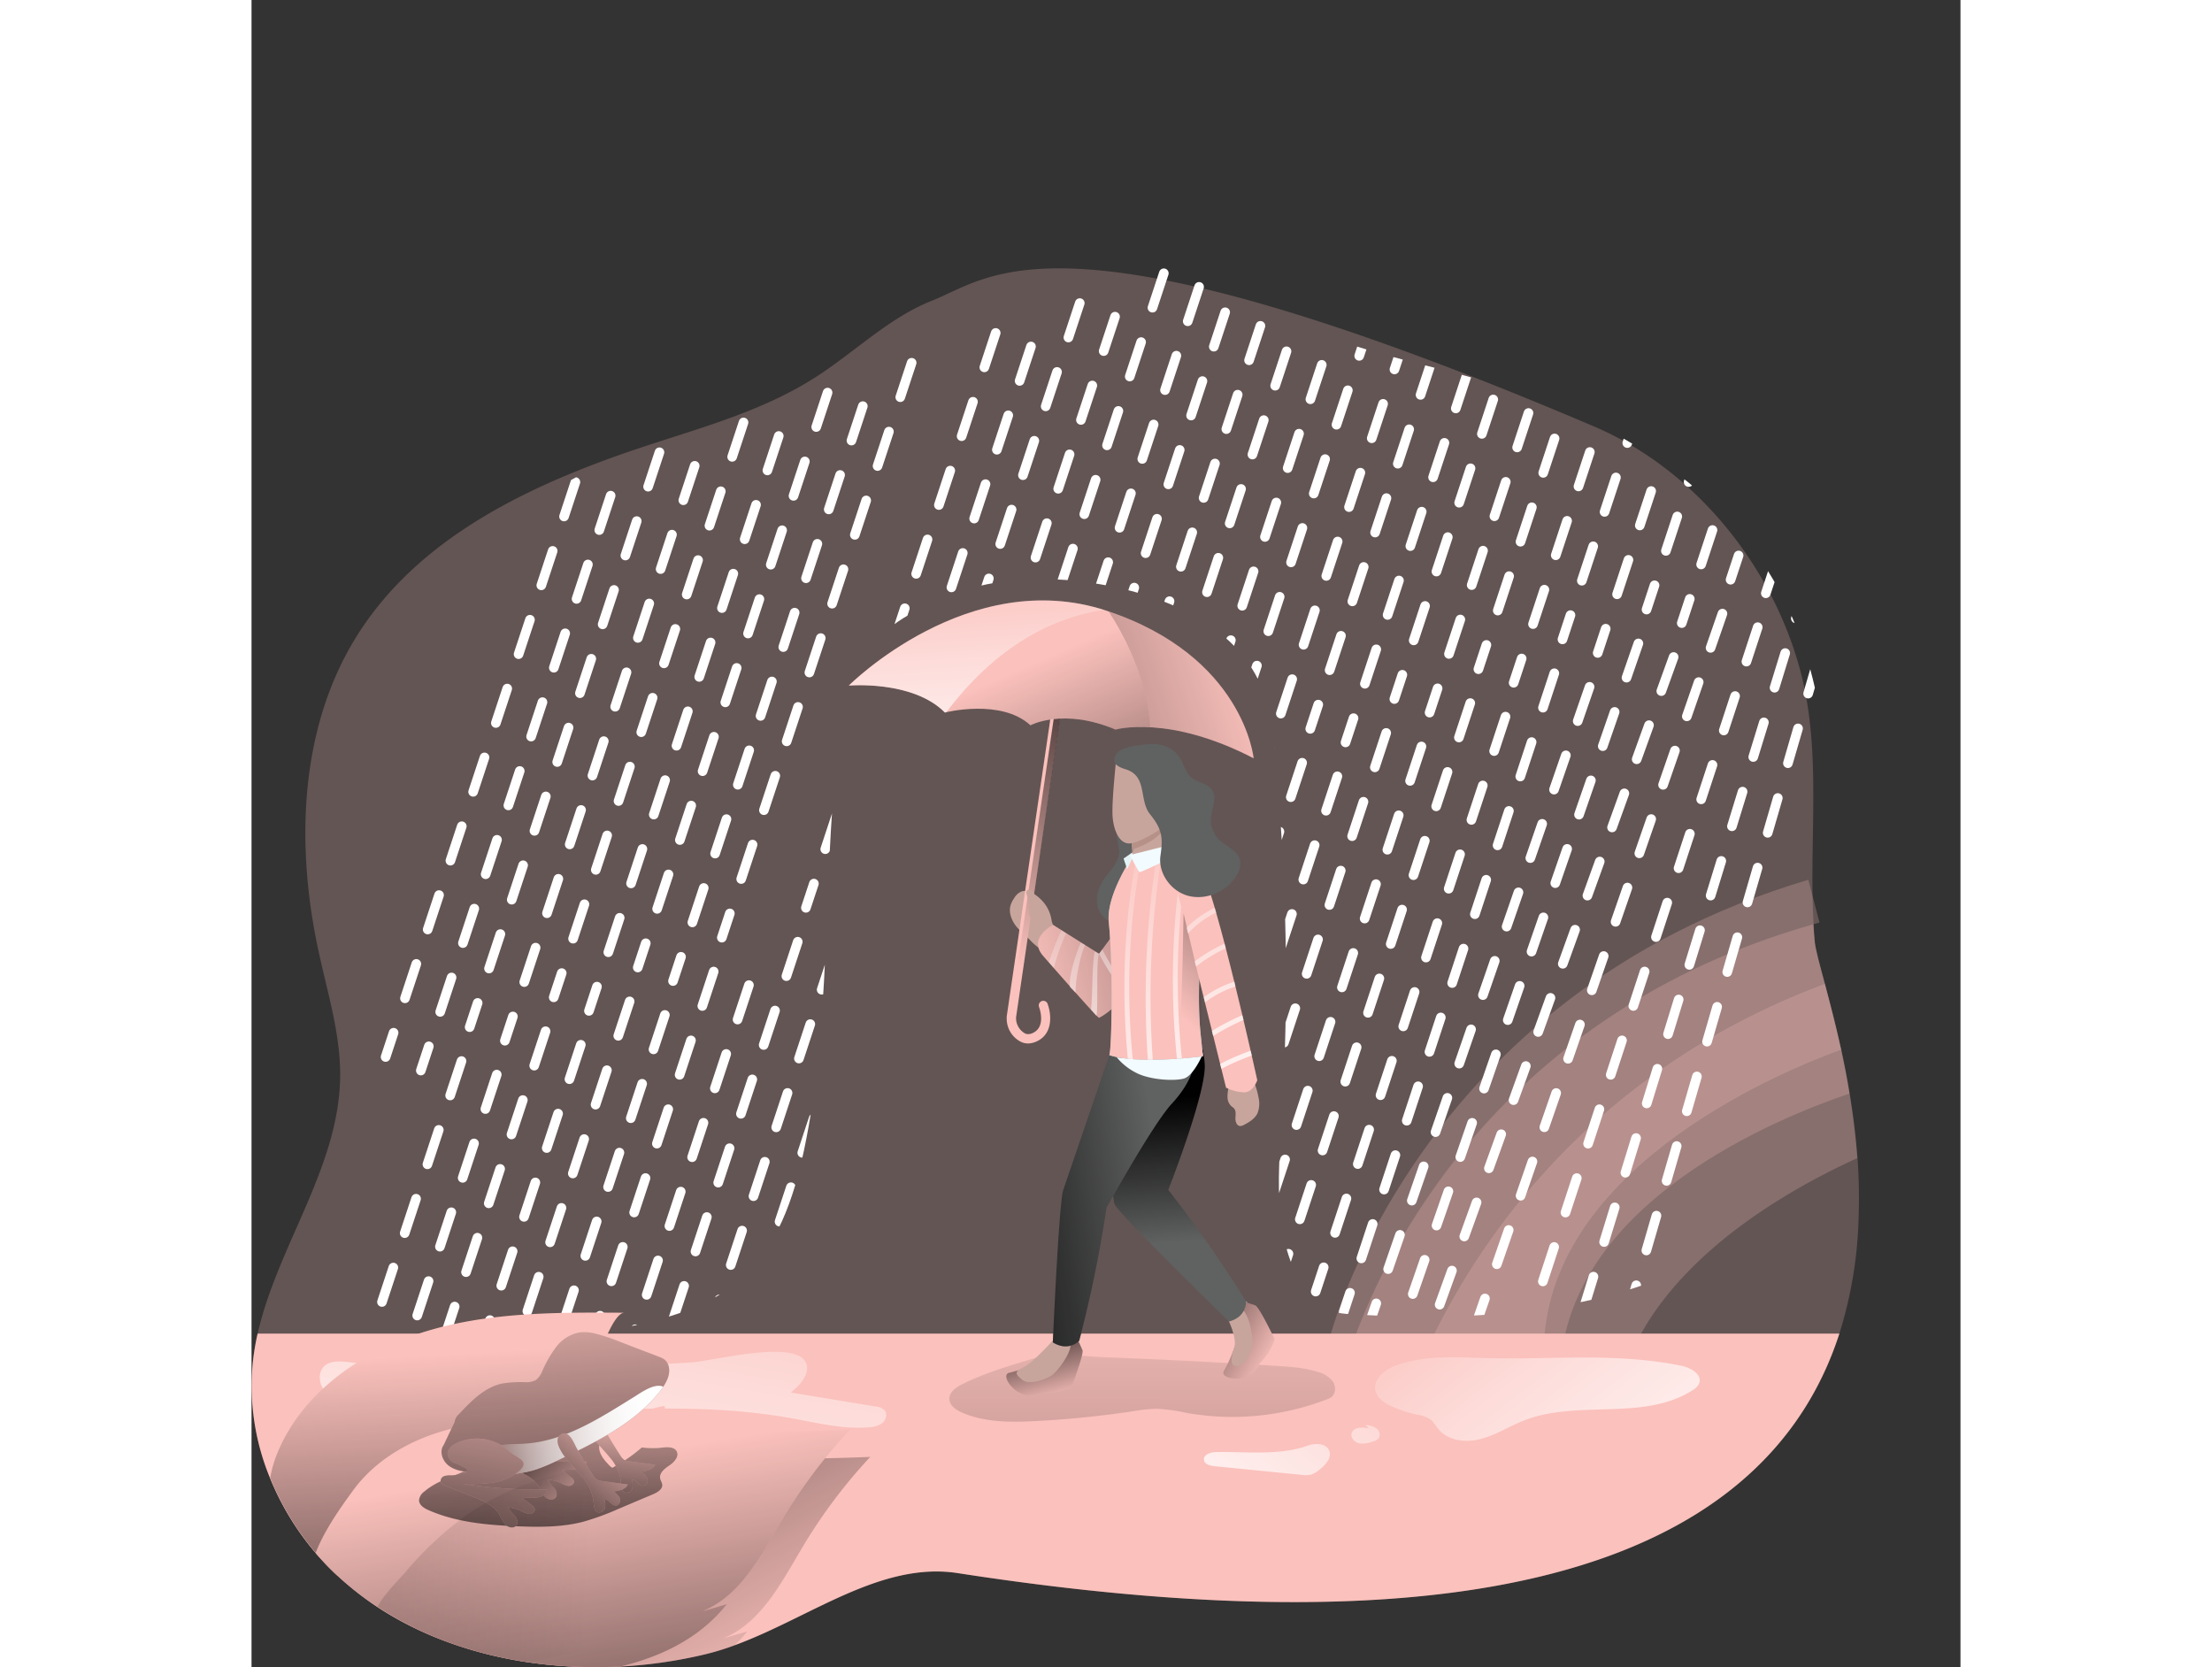 <svg id="Layer_1" data-name="Layer 1" xmlns="http://www.w3.org/2000/svg" xmlns:xlink="http://www.w3.org/1999/xlink" viewBox="0 0 562.53 548.78" width="406" height="306" class="illustration styles_illustrationTablet__1DWOa"><rect x="0" y="0" width="562.53" height="548.78" fill="#333333" stroke="none"/><defs><linearGradient id="linear-gradient" x1="168.84" y1="495.22" x2="52.44" y2="283.43" gradientUnits="userSpaceOnUse"><stop offset="0" stop-color="#010101" stop-opacity="0"></stop><stop offset="0.95" stop-color="#010101"></stop></linearGradient><linearGradient id="linear-gradient-2" x1="307.63" y1="338.58" x2="306.77" y2="735.47" xlink:href="#linear-gradient"></linearGradient><linearGradient id="linear-gradient-3" x1="268.24" y1="243.83" x2="428.03" y2="201.74" xlink:href="#linear-gradient"></linearGradient><linearGradient id="linear-gradient-4" x1="267.21" y1="215.58" x2="350.54" y2="365.92" gradientUnits="userSpaceOnUse"><stop offset="0" stop-color="#fff" stop-opacity="0"></stop><stop offset="0.13" stop-color="#fff" stop-opacity="0.23"></stop><stop offset="0.23" stop-color="#fff" stop-opacity="0.41"></stop><stop offset="0.35" stop-color="#fff" stop-opacity="0.59"></stop><stop offset="0.48" stop-color="#fff" stop-opacity="0.74"></stop><stop offset="0.6" stop-color="#fff" stop-opacity="0.85"></stop><stop offset="0.72" stop-color="#fff" stop-opacity="0.93"></stop><stop offset="0.84" stop-color="#fff" stop-opacity="0.98"></stop><stop offset="0.95" stop-color="#fff"></stop></linearGradient><linearGradient id="linear-gradient-5" x1="269.68" y1="214.21" x2="353.01" y2="364.55" xlink:href="#linear-gradient-4"></linearGradient><linearGradient id="linear-gradient-6" x1="271.93" y1="212.97" x2="355.26" y2="363.31" xlink:href="#linear-gradient-4"></linearGradient><linearGradient id="linear-gradient-7" x1="278.01" y1="209.6" x2="361.34" y2="359.93" xlink:href="#linear-gradient-4"></linearGradient><linearGradient id="linear-gradient-8" x1="350.83" y1="373.5" x2="307.24" y2="349.02" xlink:href="#linear-gradient"></linearGradient><linearGradient id="linear-gradient-9" x1="319.6" y1="334.9" x2="315.88" y2="284.79" xlink:href="#linear-gradient"></linearGradient><linearGradient id="linear-gradient-10" x1="278.9" y1="387.75" x2="269.74" y2="355.1" xlink:href="#linear-gradient"></linearGradient><linearGradient id="linear-gradient-11" x1="314.23" y1="317.38" x2="236.63" y2="329.69" xlink:href="#linear-gradient"></linearGradient><linearGradient id="linear-gradient-12" x1="285.67" y1="205.35" x2="369" y2="355.69" xlink:href="#linear-gradient-4"></linearGradient><linearGradient id="linear-gradient-13" x1="290.76" y1="202.53" x2="374.09" y2="352.87" xlink:href="#linear-gradient-4"></linearGradient><linearGradient id="linear-gradient-14" x1="297.18" y1="198.97" x2="380.5" y2="349.31" xlink:href="#linear-gradient-4"></linearGradient><linearGradient id="linear-gradient-15" x1="317.28" y1="258.18" x2="385.02" y2="177.3" xlink:href="#linear-gradient"></linearGradient><linearGradient id="linear-gradient-16" x1="307.2" y1="193.42" x2="390.53" y2="343.76" xlink:href="#linear-gradient-4"></linearGradient><linearGradient id="linear-gradient-17" x1="304.67" y1="194.82" x2="388" y2="345.15" xlink:href="#linear-gradient-4"></linearGradient><linearGradient id="linear-gradient-18" x1="301.85" y1="196.38" x2="385.18" y2="346.72" xlink:href="#linear-gradient-4"></linearGradient><linearGradient id="linear-gradient-19" x1="299.23" y1="197.84" x2="382.56" y2="348.17" xlink:href="#linear-gradient-4"></linearGradient><linearGradient id="linear-gradient-20" x1="296.52" y1="199.34" x2="379.85" y2="349.67" xlink:href="#linear-gradient-4"></linearGradient><linearGradient id="linear-gradient-21" x1="269.4" y1="244.6" x2="303.27" y2="114.28" xlink:href="#linear-gradient"></linearGradient><linearGradient id="linear-gradient-22" x1="251.58" y1="113.35" x2="258.03" y2="234.26" xlink:href="#linear-gradient-4"></linearGradient><linearGradient id="linear-gradient-23" x1="342.59" y1="144.22" x2="138.56" y2="210.8" xlink:href="#linear-gradient"></linearGradient><linearGradient id="linear-gradient-24" x1="270.85" y1="144.69" x2="329.04" y2="277.98" xlink:href="#linear-gradient"></linearGradient><clipPath id="clip-path" transform="translate(-14.33 73.96)"><path d="M207,175.08c-4.68,43.1-1.81,87.08-10.8,129.5-3.36,15.86-8.89,32.22-21.16,42.83-7.21,6.23-16.23,10-25.39,12.62-26.28,7.54-54.16,6.4-81.47,5.19-4.31-.19-9-.53-12.22-3.42-2.58-2.33-3.67-5.85-4.57-9.21a244.92,244.92,0,0,1-3-113.75c3-13.89,7.12-27.56,8.75-41.67,1.79-15.52.49-31.42,4.09-46.62C69.22,116.81,99.62,93,131,78.16s65.61-23.7,94.85-42.33c14.64-9.32,28.26-21.19,45.06-25.57S305.76,9.69,322,16s31.49,15.14,47.85,21.23c15.79,5.88,32.41,9.16,48.62,13.77C455.94,61.7,493,81.15,513.61,114.19c16.65,26.7,20.81,59.49,19.3,90.92s-8.24,62.37-11.64,93.65c-.91,8.32-1.7,17-6.2,24.09-3.38,5.3-8.58,9.17-13.9,12.52-36.19,22.78-81.31,25.88-124,23.32-3.41-.2-6.95-.47-9.95-2.1a18.64,18.64,0,0,1-6.31-6.36c-10.22-15.5-8.75-35.6-7.58-54.13A755.33,755.33,0,0,0,351,172.45c-.63-6.19-1.35-12.43-3.44-18.29-8.46-23.63-36.16-34-61.11-36.83-20.95-2.35-39.82,1-57.68,12.24C211.87,140.24,209.17,155.44,207,175.08Z" fill="none"></path></clipPath><linearGradient id="linear-gradient-25" x1="403" y1="336.68" x2="531.53" y2="504.49" xlink:href="#linear-gradient-4"></linearGradient><linearGradient id="linear-gradient-26" x1="142.53" y1="315.23" x2="97.9" y2="566.05" xlink:href="#linear-gradient-4"></linearGradient><linearGradient id="linear-gradient-27" x1="77.98" y1="371.88" x2="86.9" y2="530.76" xlink:href="#linear-gradient"></linearGradient><linearGradient id="linear-gradient-28" x1="391.99" y1="351.67" x2="282.49" y2="488.53" xlink:href="#linear-gradient-4"></linearGradient><linearGradient id="linear-gradient-29" x1="408.07" y1="364.53" x2="298.57" y2="501.4" xlink:href="#linear-gradient-4"></linearGradient><linearGradient id="linear-gradient-30" x1="121.82" y1="407.49" x2="150.38" y2="583.34" xlink:href="#linear-gradient"></linearGradient><linearGradient id="linear-gradient-31" x1="114.06" y1="356.1" x2="109" y2="493.86" xlink:href="#linear-gradient"></linearGradient><linearGradient id="linear-gradient-32" x1="133.63" y1="422.99" x2="89.48" y2="391.54" xlink:href="#linear-gradient"></linearGradient><linearGradient id="linear-gradient-33" x1="136.88" y1="389.09" x2="131.04" y2="444.12" xlink:href="#linear-gradient"></linearGradient><linearGradient id="linear-gradient-34" x1="110.88" y1="337.66" x2="121.15" y2="495.66" xlink:href="#linear-gradient"></linearGradient><linearGradient id="linear-gradient-35" x1="91.28" y1="396.75" x2="149.85" y2="396.75" xlink:href="#linear-gradient-4"></linearGradient><linearGradient id="linear-gradient-36" x1="101.97" y1="365.52" x2="82.82" y2="485.26" xlink:href="#linear-gradient"></linearGradient><linearGradient id="linear-gradient-37" x1="137.41" y1="393.67" x2="103.14" y2="440.03" xlink:href="#linear-gradient"></linearGradient><linearGradient id="linear-gradient-38" x1="125.36" y1="439.7" x2="-406.22" y2="412.4" xlink:href="#linear-gradient"></linearGradient></defs><title>Rain</title><path d="M543.33,326.88A138.31,138.31,0,0,1,537,365c-19.18,59.41-88.07,110.14-290.2,78.85-28.69-4.44-54.94,20.07-83.32,26.75a155.15,155.15,0,0,1-52.27,3.33C86,471.25,61,462,42.37,444.46S12,400.68,14.73,374.62A80.29,80.29,0,0,1,16.34,365c.07-.22.1-.47.16-.69,6.69-28.5,26.5-54.09,27-83.51.22-14-4.06-27.55-7-41.18-7.61-34.59-6.56-73,11.86-103.22,21-34.49,60.17-52,97.77-64.23,18.42-6,37.31-11.38,53.76-21.91,13-8.3,24.29-19.71,38.52-25.29,19.88-7.8,41.94-33.48,217.73,41.4,33,14,59,45.68,68.23,81.32,6.08,23.58,3.39,48.44,3.8,73,.06,3.21.16,6.41.35,9.61.09,1.87.25,3.74.41,5.61.22,2.47,1.56,7.36,3.36,14.05,1.59,5.92,3.52,13.28,5.36,21.62,1,4.53,1.93,9.38,2.76,14.45,1.11,6.72,2,13.86,2.57,21.24A184.91,184.91,0,0,1,543.33,326.88Z" transform="translate(-14.33 73.96)" fill="#FBC1BC" opacity="0.24" style="isolation: isolate;"></path><path d="M537.56,271.56c-17.28,6.24-92.92,36.61-97.68,94.34h-70.5s28.85-112.19,157.4-150.27l1.3,5,2.38,9.07c-.7.19-1.36.35-2,.54.09,1.87.25,3.74.41,5.61.22,2.47,1.56,7.36,3.36,14.05C533.79,255.86,535.72,263.22,537.56,271.56Z" transform="translate(-14.33 73.96)" fill="#FBC1BC" opacity="0.24" style="isolation: isolate;"></path><path d="M540.32,286c-23.62,8-90.67,35.19-95.08,88.8h-70.5s.85-3.3,2.88-8.91c9.8-26.72,46.95-106.14,150.81-135.62.09,1.87.25,3.74.41,5.61.22,2.47,1.56,7.36,3.36,14.05,1.59,5.92,3.52,13.28,5.36,21.62C538.54,276.09,539.49,280.94,540.32,286Z" transform="translate(-14.33 73.96)" fill="#FBC1BC" opacity="0.24" style="isolation: isolate;"></path><path d="M542.89,307.25c-28.5,13-76.63,41.56-80.37,87.22H392a144.56,144.56,0,0,1,7.2-19.66c1.17-2.76,2.54-5.74,4.09-8.91,16.36-33.41,53.35-87.81,128.93-116,1.59,5.92,3.52,13.28,5.36,21.62,1,4.53,1.93,9.38,2.76,14.45C541.43,292.73,542.35,299.87,542.89,307.25Z" transform="translate(-14.33 73.96)" fill="#FBC1BC" opacity="0.24" style="isolation: isolate;"></path><path d="M537,365c-19.18,59.41-88.07,110.14-290.2,78.85-25.36-3.93-48.82,14.77-73.52,23.77a82.91,82.91,0,0,1-9.8,3,155.52,155.52,0,0,1-27.8,4,157.34,157.34,0,0,1-24.47-.67c-23.62-2.5-47-10.84-65.28-26.34-1.08-.92-2.19-1.87-3.23-2.85a3,3,0,0,1-.35-.29,86.66,86.66,0,0,1-6.94-7.26,90.87,90.87,0,0,1-15-24.66v0a79.21,79.21,0,0,1-5.67-37.88A80.29,80.29,0,0,1,16.34,365Z" transform="translate(-14.33 73.96)" fill="#FBC1BC"></path><path d="M218,405.59A175.09,175.09,0,0,0,195.87,435c-7,11.73-13.72,25.23-26.37,30.37,2.66-.76,5.32-1.52,8-2.31a49,49,0,0,1-4.22,4.62,82.91,82.91,0,0,1-9.8,3,155.52,155.52,0,0,1-27.8,4,157.34,157.34,0,0,1-24.47-.67c-25-2.66-49.87-11.85-68.51-29.19,2.92-6.95,7.83-13.83,11.54-18.93,8.27-11.51,21.84-18.45,35.5-21.21,16.36-3.3,33.29-1.49,49.94-.28A686,686,0,0,0,218,405.59Z" transform="translate(-14.33 73.96)" fill="url(#linear-gradient)"></path><path d="M248.34,381.64c-2.06,1-4.37,2.6-4.3,4.9.05,2.13,2.16,3.58,4.12,4.44,7.54,3.29,16.08,3.24,24.3,2.82,10.74-.55,21.46-1.64,32.09-3.25a48.71,48.71,0,0,1,8-.79,61,61,0,0,1,9.76,1.38,86.43,86.43,0,0,0,46-4.5,5.47,5.47,0,0,0,1.52-.78c1.51-1.19,1.46-3.64.35-5.21a9.13,9.13,0,0,0-4.8-3c-4.37-1.41-9-1.72-13.61-2q-28.31-1.78-56.64-2.85c-7.77-.3-16.3-1.72-23.79.53C263.54,375.65,255.69,378,248.34,381.64Z" transform="translate(-14.33 73.96)" fill="url(#linear-gradient-2)"></path><path d="M335.89,284.31a12.11,12.11,0,0,0-.29,3.11,4.07,4.07,0,0,0,1.28,2.76,7.4,7.4,0,0,1,.82.66c.75.81.55,2.09.5,3.21s.38,2.52,1.49,2.63a2.48,2.48,0,0,0,1.35-.39c1.72-.89,3.5-2,4.37-3.71a8.57,8.57,0,0,0,.38-5.33,25.71,25.71,0,0,0-1.48-5.08,1.19,1.19,0,0,0-.4-.58,1.16,1.16,0,0,0-.64-.13,13.93,13.93,0,0,0-5.61,1.2" transform="translate(-14.33 73.96)" fill="#c8a59c"></path><path d="M280.43,233.89a10.39,10.39,0,0,1-2.71-4.67,12.08,12.08,0,0,0-2.4-5.83c-1.58-2-4.91-4.95-7.7-3.84a5.11,5.11,0,0,0-2.25,2.12,8.57,8.57,0,0,0-1.2,2.4c-.69,2.45.43,5.09,2,7.05a43,43,0,0,0,4.1,4,20.94,20.94,0,0,0,3.56,3.17" transform="translate(-14.33 73.96)" fill="#c8a59c"></path><path d="M314.57,240.84s-5.41,6.22-11.11,11.83c-.37.39-.77.77-1.15,1.14-3.4,3.28-6.75,6.18-9,7.26-.45.21-18.23-20.18-18.23-20.18-5.59-6.07,3.11-10.41,3.11-10.41L293.31,240l1.05-1.42,6.58-8.93,1-1.32L317.58,207Z" transform="translate(-14.33 73.96)" fill="#FBC1BC"></path><path d="M314.57,240.84s-5.41,6.22-11.11,11.83c-.37.39-.77.77-1.15,1.14-3.4,3.28-6.75,6.18-9,7.26-.45.21-18.23-20.18-18.23-20.18-5.59-6.07,3.11-10.41,3.11-10.41L293.31,240l1.05-1.42,6.58-8.93,1-1.32L317.58,207Z" transform="translate(-14.33 73.96)" fill="url(#linear-gradient-3)"></path><path d="M278.44,244.6c-.44-.37-1.24-1.47-1.63-1.81a94.07,94.07,0,0,1,4.1-10.54l1.56,1A69.25,69.25,0,0,0,278.44,244.6Z" transform="translate(-14.33 73.96)" fill="url(#linear-gradient-4)"></path><path d="M285.58,252.76c-.43-.35-1.39-1.35-1.82-1.7-.59-3.46,1.91-11.15,3.54-14.72l1.4.74C287,240.74,285.48,248.84,285.58,252.76Z" transform="translate(-14.33 73.96)" fill="url(#linear-gradient-5)"></path><path d="M292.51,260.38c-.42-.16-1.72-2-1.83-2,.56-4.94.23-14.48,1.21-19.18l1.34.71C292.27,244.6,293.05,255.43,292.51,260.38Z" transform="translate(-14.33 73.96)" fill="url(#linear-gradient-6)"></path><path d="M303.46,252.67c-.37.39-.77.77-1.15,1.14a88.76,88.76,0,0,1-9-13.82l1.05-1.42A87.83,87.83,0,0,0,303.46,252.67Z" transform="translate(-14.33 73.96)" fill="url(#linear-gradient-7)"></path><path d="M310.68,239.14a101.62,101.62,0,0,1-9.74-9.5l1-1.32a99.16,99.16,0,0,0,9.83,9.61C312.54,238.61,311.47,239.81,310.68,239.14Z" transform="translate(-14.33 73.96)" fill="#75b1b0"></path><path d="M306.37,192.4c-3.45,1.47-6.3,4-7.07,7.39-.58,2.51.82,4.72.56,7.2-.31,3-2.5,5.21-4.25,7.45-3.83,4.89-4.73,11.93,1.73,15.32a11.19,11.19,0,0,0,11.71-1.24c3.16-2.42,3.55-6.53,5.77-9.6,2.42-3.36,5.73-5.44,7.18-9.5,1.88-5.23,2.44-14.22-3.38-17.24C315.29,190.46,310.41,190.68,306.37,192.4Z" transform="translate(-14.33 73.96)" fill="#606161"></path><path d="M341.57,354.6l-.13.49-.12-.58Z" transform="translate(-14.33 73.96)" fill="#b3d8dc"></path><path d="M351.12,366.9A20.49,20.49,0,0,1,346,375a8.61,8.61,0,0,1-2.26,3.12c-3.69,3-11,1.64-9.27-.95a47.28,47.28,0,0,0,3.84-9l3.14-13,.13-.49a4.32,4.32,0,0,1,.61.22c.67.21,1.64.55,2.44.79C346,356.07,351.12,366.9,351.12,366.9Z" transform="translate(-14.33 73.96)" fill="#FBC1BC"></path><path d="M351.12,366.9A20.49,20.49,0,0,1,346,375a8.61,8.61,0,0,1-2.26,3.12c-3.69,3-11,1.64-9.27-.95a47.28,47.28,0,0,0,3.84-9l3.14-13,.13-.49a4.32,4.32,0,0,1,.61.22c.67.21,1.64.55,2.44.79C346,356.07,351.12,366.9,351.12,366.9Z" transform="translate(-14.33 73.96)" fill="url(#linear-gradient-8)"></path><path d="M342.18,354.82a4.32,4.32,0,0,0-.61-.22l.06-.24A3.62,3.62,0,0,1,342.18,354.82Z" transform="translate(-14.33 73.96)" fill="#b3d8dc"></path><path d="M335.59,360s3.32,6.4,2.19,9.78-1.51,6.3,1.43,5.89,4.49-5.38,4.59-7.44-.76-8.81-3.3-11.16" transform="translate(-14.33 73.96)" fill="#c8a59c"></path><path d="M324.24,267.42s3.29-.46,3.86,8.93-12,41.36-12,41.36a419.4,419.4,0,0,1,25.58,36.66s.38,5.08-5.6,6.66c0,0-35.46-34.53-37.58-38.47s0-51.49,0-51.49S310.86,277.74,324.24,267.42Z" transform="translate(-14.33 73.96)" fill="#606161"></path><path d="M324.24,267.42s3.29-.46,3.86,8.93-12,41.36-12,41.36a419.4,419.4,0,0,1,25.58,36.66s.38,5.08-5.6,6.66c0,0-35.46-34.53-37.58-38.47s0-51.49,0-51.49S310.86,277.74,324.24,267.42Z" transform="translate(-14.33 73.96)" fill="url(#linear-gradient-9)"></path><path d="M286.53,367.51l-.49.27.36-.52A1.05,1.05,0,0,0,286.53,367.51Z" transform="translate(-14.33 73.96)" fill="#b3d8dc"></path><path d="M284.15,382.86a28.49,28.49,0,0,1-10.59,1.89,9.87,9.87,0,0,1-4.06.52c-4.7-.64-8.73-6.81-5.68-7.39a74.93,74.93,0,0,0,10.62-3.48l11.6-6.62.49-.27c0,.09.12.27.21.46.3.67.73,1.64,1.1,2.44C288.45,371.69,284.15,382.86,284.15,382.86Z" transform="translate(-14.33 73.96)" fill="#FBC1BC"></path><path d="M284.15,382.86a28.49,28.49,0,0,1-10.59,1.89,9.87,9.87,0,0,1-4.06.52c-4.7-.64-8.73-6.81-5.68-7.39a74.93,74.93,0,0,0,10.62-3.48l11.6-6.62.49-.27c0,.09.12.27.21.46.3.67.73,1.64,1.1,2.44C288.45,371.69,284.15,382.86,284.15,382.86Z" transform="translate(-14.33 73.96)" fill="url(#linear-gradient-10)"></path><path d="M286.74,368c-.09-.19-.18-.37-.21-.46l.18-.12A3.51,3.51,0,0,1,286.74,368Z" transform="translate(-14.33 73.96)" fill="#b3d8dc"></path><path d="M278.49,366.83s-6.87,7.78-10.1,9.28-2.56,2.37-.24,4.21,8.44-.52,10-1.87,5.86-6.61,5.83-10.07" transform="translate(-14.33 73.96)" fill="#c8a59c"></path><path d="M324.27,277.41s-.61,5-7,11.91-21.49,34.27-21.49,34.27a418.45,418.45,0,0,1-9,43.78s-3.43,3.77-8.69.52c0,0,2-45.88,3.43-50.13s15.17-44.43,15.17-44.43S307.57,274.79,324.27,277.41Z" transform="translate(-14.33 73.96)" fill="#606161"></path><path d="M324.27,277.41s-.61,5-7,11.91-21.49,34.27-21.49,34.27a418.45,418.45,0,0,1-9,43.78s-3.43,3.77-8.69.52c0,0,2-45.88,3.43-50.13s15.17-44.43,15.17-44.43S307.57,274.79,324.27,277.41Z" transform="translate(-14.33 73.96)" fill="url(#linear-gradient-11)"></path><path d="M299.12,274.05a19.71,19.71,0,0,0,6.48,5.15c4.38,2.26,12.3,2.78,15.61,1.86s6.36-8.29,6.36-8.29S301.61,274.76,299.12,274.05Z" transform="translate(-14.33 73.96)" fill="#f2fbff"></path><path d="M321.17,207.34a15,15,0,0,1,6.35,8.78c1.36,5.84-2.7,31.07-.81,49.93.75,7.47.86,7.67.86,7.67s-21,2.86-30.95-.39c.77,1.27,1.53-27.41-.1-43.87-.9-9.11,8.39-22.39,8.39-22.39S313.08,204.53,321.17,207.34Z" transform="translate(-14.33 73.96)" fill="#93c6c9"></path><path d="M326.71,266.06c.75,7.46.87,7.66.87,7.66s-2.89.39-7,.72l-1.62.12c-2.43.16-5.17.3-8,.32h-1.63c-1.68,0-3.34-.08-4.95-.19-.55-.05-1.09-.1-1.63-.17a28.76,28.76,0,0,1-6.09-1.17c.74-.94,1.4-28.07-.16-43.88-.9-9.13,8.38-22.41,8.38-22.41s.32-.1.9-.24,1-.23,1.7-.35a34.34,34.34,0,0,1,5.08-.46c.53,0,1.06,0,1.62,0a23.91,23.91,0,0,1,6.74,1.22,1,1,0,0,1,.23.07,11.4,11.4,0,0,1,1.26.91,14.79,14.79,0,0,1,5.07,7.87C328.88,222,324.82,247.18,326.71,266.06Z" transform="translate(-14.33 73.96)" fill="#FBC1BC"></path><path d="M304.41,274.69c-.55-.05-1.09-.1-1.63-.17a240.64,240.64,0,0,1,3-67.7c.44-.1,1-.23,1.7-.35A238.08,238.08,0,0,0,304.41,274.69Z" transform="translate(-14.33 73.96)" fill="url(#linear-gradient-12)"></path><path d="M311,274.88h-1.63A297,297,0,0,1,312.59,206c.53,0,1.06,0,1.62,0A293.29,293.29,0,0,0,311,274.88Z" transform="translate(-14.33 73.96)" fill="url(#linear-gradient-13)"></path><path d="M320.57,274.44l-1.62.12a255.4,255.4,0,0,1,2-67.29,1,1,0,0,1,.23.07,11.4,11.4,0,0,1,1.26.91A251.33,251.33,0,0,0,320.57,274.44Z" transform="translate(-14.33 73.96)" fill="url(#linear-gradient-14)"></path><polygon points="289.96 280.56 287.05 282.6 288.24 286.14 290.02 282.27 289.96 280.56" fill="#e4f4f6"></polygon><path d="M316.84,194.93l2.22,11.61s-12,3-14.53,2.71L304,203.2" transform="translate(-14.33 73.96)" fill="#c8a59c"></path><path d="M316.81,195.19a.88.88,0,0,1,.05-.15l0-.11L304,203.2l.3,3.4c.28-.08.43-1.11.73-1.22C307.17,204.61,314.43,202.12,316.81,195.19Z" transform="translate(-14.33 73.96)" fill="#b69188"></path><path d="M318.63,203.66,320,207s-12.79,6.17-13.3,6.11-3.2-5.64-3.2-5.64Z" transform="translate(-14.33 73.96)" fill="#f2fbff"></path><path d="M321,183.59c-1.07-3.94-4.38-8.67-12.52-9.63-5.83-.7-8.4.76-8.85,2.51a3.27,3.27,0,0,0-.59,1.36l-.18-1.2c-.26,3.28-1.23,12.1-1.14,17.11s2.08,10.19,5.74,9.93,12.36-5.83,14.24-8.19S322.05,187.53,321,183.59Z" transform="translate(-14.33 73.96)" fill="#c8a59c"></path><path d="M316.86,210.35l18.25,73.71a14.94,14.94,0,0,0,5.94,1.54c3,0,4.34-4,4.34-4s-14.67-66.71-19.53-71.22S316.7,207.55,316.86,210.35Z" transform="translate(-14.33 73.96)" fill="#FBC1BC"></path><path d="M326.3,248.47l-5.17-21.75s-.48,26.8-.86,31.57c-1.32,16.27,7.3,14.48,7.3,14.48l-.86-22.64" transform="translate(-14.33 73.96)" fill="url(#linear-gradient-15)"></path><path d="M307,171.29s-6.32.41-8,2.93c-1.95,3,.52,4.27,3.08,5.05,7.26,2.22,4.27,10.12,8,14.77,3.94,4.88,4.34,7.62,3.45,13.62-.85,5.78,3.42,11.7,9.06,13.23s12-1.07,15.44-5.81c1.32-1.81,2.27-4.15,1.58-6.29-.95-3-4.49-4.18-6.75-6.36a9.11,9.11,0,0,1-2.71-7.4c.3-2.94,2-6.08.54-8.65-1.08-1.89-3.42-2.55-5.41-3.42-4-1.78-3.71-6.24-6.68-9.11C315.56,170.83,311.11,170.51,307,171.29Z" transform="translate(-14.33 73.96)" fill="#606161"></path><path d="M331.86,226.44a30,30,0,0,0-9.31,6.9l-.45-1.87a31.26,31.26,0,0,1,9.3-6.61C331.56,225.37,331.7,225.91,331.86,226.44Z" transform="translate(-14.33 73.96)" fill="url(#linear-gradient-16)"></path><path d="M335,238.21a48,48,0,0,0-9.8,6l-.42-1.71a50.25,50.25,0,0,1,9.82-5.83C334.77,237.16,334.91,237.67,335,238.21Z" transform="translate(-14.33 73.96)" fill="url(#linear-gradient-17)"></path><path d="M338.2,250.76a32.8,32.8,0,0,0-10,5.23l-.42-1.7a35.64,35.64,0,0,1,10.08-5.12C337.94,249.7,338.07,250.23,338.2,250.76Z" transform="translate(-14.33 73.96)" fill="url(#linear-gradient-18)"></path><path d="M340.86,261.77a81.61,81.61,0,0,0-10,5.26l-.4-1.65a82,82,0,0,1,10-5.19C340.6,260.73,340.73,261.24,340.86,261.77Z" transform="translate(-14.33 73.96)" fill="url(#linear-gradient-19)"></path><path d="M343.57,273.48a81.83,81.83,0,0,0-10,4.38l-.4-1.61a78.39,78.39,0,0,1,10-4.34C343.33,272.46,343.46,273,343.57,273.48Z" transform="translate(-14.33 73.96)" fill="url(#linear-gradient-20)"></path><path d="M276.36,256.45c1.23,3.23,2,10-3.81,12.48a7.1,7.1,0,0,1-2.5.58h-.12a5.31,5.31,0,0,1-2.54-.64,8.56,8.56,0,0,1-4.48-7.75l0-.25,0-.24L277.52,161a1.52,1.52,0,0,1,2.2-1.13,1.51,1.51,0,0,1,.82,1.59L266,260.84a5.76,5.76,0,0,0,2.9,5.34,2.07,2.07,0,0,0,1.4.22,2.83,2.83,0,0,0,1.07-.28c4.64-2,2.29-8.3,2.2-8.57a1.54,1.54,0,0,1,.88-2,1.51,1.51,0,0,1,1.22.1A1.3,1.3,0,0,1,276.36,256.45Z" transform="translate(-14.33 73.96)" fill="#FBC1BC"></path><path d="M276.36,256.45c1.23,3.23,2,10-3.81,12.48a7.1,7.1,0,0,1-2.5.58,6.13,6.13,0,0,1-1.59-.55,8.41,8.41,0,0,1-4.45-7.75L264,261l0-.25,14.61-99.65a1.06,1.06,0,1,1,2,.34L266,260.84a5.76,5.76,0,0,0,2.9,5.34,2.07,2.07,0,0,0,1.4.22,2.57,2.57,0,0,0,2.17-.19c4.61-1.95,2.26-8.3,2.17-8.57a1.49,1.49,0,0,1,.88-1.95.27.27,0,0,1,.15,0A1.3,1.3,0,0,1,276.36,256.45Z" transform="translate(-14.33 73.96)" fill="url(#linear-gradient-21)"></path><path d="M242.57,160.57s18.47-4.71,28.16,4.21c0,0,10.76-5.88,28,1.4,0,0,17.53-5.05,45.47,9.47,0,0-3.19-33.68-48.49-48.61s-84.78,24.66-84.78,24.66S232,149.88,242.57,160.57Z" transform="translate(-14.33 73.96)" fill="#FBC1BC"></path><path d="M295,126.81c-24.47,3.54-41.62,19.92-51.93,33.65a4.78,4.78,0,0,1-.49.12C232,149.87,211,151.7,211,151.7S250,112.53,295,126.81Z" transform="translate(-14.33 73.96)" fill="url(#linear-gradient-22)"></path><path d="M344.22,175.66c-14.46-7.51-26.15-9.8-34.05-10.26-.73-10.55-4.24-23.34-13.39-37.65-.09-.18-.22-.3-.31-.45,20.54,6.92,32.28,17.72,39,27.36C343.31,166,344.22,175.66,344.22,175.66Z" transform="translate(-14.33 73.96)" fill="url(#linear-gradient-23)"></path><path d="M310.17,165.4c-7.35-.39-11.44.77-11.44.77a6.66,6.66,0,0,0-1-.37,40.49,40.49,0,0,0-18.91-3.11,23.14,23.14,0,0,0-8.12,2.1c-8.73-8.08-24.68-5-27.67-4.33a100.5,100.5,0,0,1,16-17c9.46-8,21.42-14.59,36-16.69a7.38,7.38,0,0,1,.73.21c.27.09.52.18.76.28.09.15.22.27.31.45C305.93,142.06,309.44,154.85,310.17,165.4Z" transform="translate(-14.33 73.96)" fill="url(#linear-gradient-24)"></path><path d="M271.12,219.35a1.37,1.37,0,0,0-1-.48,1,1,0,0,0-.74,1.09,4.52,4.52,0,0,0,.43,1.38,10.77,10.77,0,0,1,.45,4,5.1,5.1,0,0,0,.55,2.87c.05.09.14.19.24.19a.27.27,0,0,0,.18-.05,1.86,1.86,0,0,0,.67-1.28,22.74,22.74,0,0,0,.48-4.36,5.44,5.44,0,0,0-.09-1.89A4.72,4.72,0,0,0,271.12,219.35Z" transform="translate(-14.33 73.96)" fill="#c8a59c"></path><g clip-path="url(#clip-path)"><line x1="106.61" y1="158.68" x2="44.13" y2="347.92" fill="none" stroke="#fff" stroke-linecap="round" stroke-miterlimit="10" stroke-width="3.17" stroke-dasharray="11.93"></line><line x1="118.21" y1="163.15" x2="55.73" y2="352.38" fill="none" stroke="#fff" stroke-linecap="round" stroke-miterlimit="10" stroke-width="3.17" stroke-dasharray="11.93"></line><line x1="134.28" y1="148.87" x2="71.8" y2="338.1" fill="none" stroke="#fff" stroke-linecap="round" stroke-miterlimit="10" stroke-width="3.17" stroke-dasharray="11.93"></line><line x1="145.88" y1="153.33" x2="83.4" y2="342.56" fill="none" stroke="#fff" stroke-linecap="round" stroke-miterlimit="10" stroke-width="3.17" stroke-dasharray="11.93"></line><line x1="161.95" y1="139.05" x2="99.47" y2="328.28" fill="none" stroke="#fff" stroke-linecap="round" stroke-miterlimit="10" stroke-width="3.17" stroke-dasharray="11.93"></line><line x1="173.55" y1="143.51" x2="111.07" y2="332.74" fill="none" stroke="#fff" stroke-linecap="round" stroke-miterlimit="10" stroke-width="3.17" stroke-dasharray="11.93"></line><line x1="189.62" y1="129.23" x2="127.14" y2="318.46" fill="none" stroke="#fff" stroke-linecap="round" stroke-miterlimit="10" stroke-width="3.17" stroke-dasharray="11.93"></line><line x1="201.22" y1="133.69" x2="138.74" y2="322.92" fill="none" stroke="#fff" stroke-linecap="round" stroke-miterlimit="10" stroke-width="3.17" stroke-dasharray="11.93"></line><line x1="217.29" y1="119.41" x2="154.81" y2="308.64" fill="none" stroke="#fff" stroke-linecap="round" stroke-miterlimit="10" stroke-width="3.17" stroke-dasharray="11.93"></line><line x1="244.96" y1="109.59" x2="182.48" y2="298.82" fill="none" stroke="#fff" stroke-linecap="round" stroke-miterlimit="10" stroke-width="3.17" stroke-dasharray="11.93"></line><line x1="256.57" y1="114.05" x2="194.08" y2="303.29" fill="none" stroke="#fff" stroke-linecap="round" stroke-miterlimit="10" stroke-width="3.17" stroke-dasharray="11.93"></line><line x1="272.63" y1="99.77" x2="210.15" y2="289.01" fill="none" stroke="#fff" stroke-linecap="round" stroke-miterlimit="10" stroke-width="3.17" stroke-dasharray="11.93"></line><line x1="284.24" y1="104.24" x2="221.75" y2="293.47" fill="none" stroke="#fff" stroke-linecap="round" stroke-miterlimit="10" stroke-width="3.17" stroke-dasharray="11.93"></line><line x1="300.3" y1="89.95" x2="237.82" y2="279.19" fill="none" stroke="#fff" stroke-linecap="round" stroke-miterlimit="10" stroke-width="3.17" stroke-dasharray="11.93"></line><line x1="311.91" y1="94.42" x2="249.43" y2="283.65" fill="none" stroke="#fff" stroke-linecap="round" stroke-miterlimit="10" stroke-width="3.17" stroke-dasharray="11.93"></line><line x1="327.97" y1="80.13" x2="265.49" y2="269.37" fill="none" stroke="#fff" stroke-linecap="round" stroke-miterlimit="10" stroke-width="3.17" stroke-dasharray="11.93"></line><line x1="339.58" y1="84.6" x2="277.1" y2="273.83" fill="none" stroke="#fff" stroke-linecap="round" stroke-miterlimit="10" stroke-width="3.17" stroke-dasharray="11.93"></line><line x1="355.65" y1="70.32" x2="293.16" y2="259.55" fill="none" stroke="#fff" stroke-linecap="round" stroke-miterlimit="10" stroke-width="3.17" stroke-dasharray="11.93"></line><line x1="367.25" y1="74.78" x2="304.77" y2="264.01" fill="none" stroke="#fff" stroke-linecap="round" stroke-miterlimit="10" stroke-width="3.17" stroke-dasharray="11.93"></line><line x1="383.32" y1="60.5" x2="320.83" y2="249.73" fill="none" stroke="#fff" stroke-linecap="round" stroke-miterlimit="10" stroke-width="3.17" stroke-dasharray="11.93"></line><line x1="394.92" y1="64.96" x2="332.44" y2="254.19" fill="none" stroke="#fff" stroke-linecap="round" stroke-miterlimit="10" stroke-width="3.17" stroke-dasharray="11.93"></line><line x1="410.99" y1="50.68" x2="348.5" y2="239.91" fill="none" stroke="#fff" stroke-linecap="round" stroke-miterlimit="10" stroke-width="3.17" stroke-dasharray="11.93"></line><line x1="422.59" y1="55.14" x2="360.11" y2="244.37" fill="none" stroke="#fff" stroke-linecap="round" stroke-miterlimit="10" stroke-width="3.17" stroke-dasharray="11.93"></line><line x1="438.66" y1="40.86" x2="376.18" y2="230.09" fill="none" stroke="#fff" stroke-linecap="round" stroke-miterlimit="10" stroke-width="3.17" stroke-dasharray="11.93"></line><line x1="450.26" y1="45.32" x2="387.78" y2="234.56" fill="none" stroke="#fff" stroke-linecap="round" stroke-miterlimit="10" stroke-width="3.17" stroke-dasharray="11.93"></line><line x1="466.33" y1="31.04" x2="403.85" y2="220.27" fill="none" stroke="#fff" stroke-linecap="round" stroke-miterlimit="10" stroke-width="3.17" stroke-dasharray="11.93"></line><line x1="477.93" y1="35.5" x2="415.45" y2="224.74" fill="none" stroke="#fff" stroke-linecap="round" stroke-miterlimit="10" stroke-width="3.17" stroke-dasharray="11.93"></line><line x1="494" y1="21.22" x2="431.52" y2="210.46" fill="none" stroke="#fff" stroke-linecap="round" stroke-miterlimit="10" stroke-width="3.17" stroke-dasharray="11.93"></line><line x1="505.6" y1="25.69" x2="443.12" y2="214.92" fill="none" stroke="#fff" stroke-linecap="round" stroke-miterlimit="10" stroke-width="3.17" stroke-dasharray="11.93"></line><line x1="521.67" y1="11.4" x2="459.19" y2="200.64" fill="none" stroke="#fff" stroke-linecap="round" stroke-miterlimit="10" stroke-width="3.17" stroke-dasharray="11.93"></line><line x1="533.27" y1="15.87" x2="470.79" y2="205.1" fill="none" stroke="#fff" stroke-linecap="round" stroke-miterlimit="10" stroke-width="3.17" stroke-dasharray="11.93"></line><line x1="549.34" y1="1.59" x2="486.86" y2="190.82" fill="none" stroke="#fff" stroke-linecap="round" stroke-miterlimit="10" stroke-width="3.17" stroke-dasharray="11.93"></line><line x1="560.95" y1="6.05" x2="498.46" y2="195.28" fill="none" stroke="#fff" stroke-linecap="round" stroke-miterlimit="10" stroke-width="3.17" stroke-dasharray="11.93"></line><line x1="69.12" y1="349.26" x2="6.64" y2="538.49" fill="none" stroke="#fff" stroke-linecap="round" stroke-miterlimit="10" stroke-width="3.17" stroke-dasharray="11.93"></line><line x1="80.72" y1="353.72" x2="18.24" y2="542.95" fill="none" stroke="#fff" stroke-linecap="round" stroke-miterlimit="10" stroke-width="3.17" stroke-dasharray="11.93"></line><line x1="96.79" y1="339.44" x2="34.31" y2="528.67" fill="none" stroke="#fff" stroke-linecap="round" stroke-miterlimit="10" stroke-width="3.17" stroke-dasharray="11.93"></line><line x1="108.39" y1="343.9" x2="45.91" y2="533.13" fill="none" stroke="#fff" stroke-linecap="round" stroke-miterlimit="10" stroke-width="3.17" stroke-dasharray="11.93"></line><line x1="124.46" y1="329.62" x2="61.98" y2="518.85" fill="none" stroke="#fff" stroke-linecap="round" stroke-miterlimit="10" stroke-width="3.17" stroke-dasharray="11.93"></line><line x1="136.06" y1="334.08" x2="73.58" y2="523.32" fill="none" stroke="#fff" stroke-linecap="round" stroke-miterlimit="10" stroke-width="3.17" stroke-dasharray="11.93"></line><line x1="152.13" y1="319.8" x2="89.65" y2="509.03" fill="none" stroke="#fff" stroke-linecap="round" stroke-miterlimit="10" stroke-width="3.17" stroke-dasharray="11.93"></line><line x1="163.73" y1="324.26" x2="101.25" y2="513.5" fill="none" stroke="#fff" stroke-linecap="round" stroke-miterlimit="10" stroke-width="3.17" stroke-dasharray="11.93"></line><line x1="179.8" y1="309.98" x2="117.32" y2="499.21" fill="none" stroke="#fff" stroke-linecap="round" stroke-miterlimit="10" stroke-width="3.17" stroke-dasharray="11.93"></line><line x1="191.41" y1="314.44" x2="128.92" y2="503.68" fill="none" stroke="#fff" stroke-linecap="round" stroke-miterlimit="10" stroke-width="3.17" stroke-dasharray="11.93"></line><line x1="207.47" y1="300.16" x2="144.99" y2="489.4" fill="none" stroke="#fff" stroke-linecap="round" stroke-miterlimit="10" stroke-width="3.17" stroke-dasharray="11.93"></line><line x1="219.08" y1="304.63" x2="156.59" y2="493.86" fill="none" stroke="#fff" stroke-linecap="round" stroke-miterlimit="10" stroke-width="3.17" stroke-dasharray="11.93"></line><line x1="235.14" y1="290.34" x2="172.66" y2="479.58" fill="none" stroke="#fff" stroke-linecap="round" stroke-miterlimit="10" stroke-width="3.17" stroke-dasharray="11.93"></line><line x1="246.75" y1="294.81" x2="184.26" y2="484.04" fill="none" stroke="#fff" stroke-linecap="round" stroke-miterlimit="10" stroke-width="3.17" stroke-dasharray="11.93"></line><line x1="262.81" y1="280.53" x2="200.33" y2="469.76" fill="none" stroke="#fff" stroke-linecap="round" stroke-miterlimit="10" stroke-width="3.17" stroke-dasharray="11.93"></line><line x1="274.42" y1="284.99" x2="211.94" y2="474.22" fill="none" stroke="#fff" stroke-linecap="round" stroke-miterlimit="10" stroke-width="3.17" stroke-dasharray="11.93"></line><line x1="290.49" y1="270.71" x2="228" y2="459.94" fill="none" stroke="#fff" stroke-linecap="round" stroke-miterlimit="10" stroke-width="3.17" stroke-dasharray="11.93"></line><line x1="302.09" y1="275.17" x2="239.61" y2="464.4" fill="none" stroke="#fff" stroke-linecap="round" stroke-miterlimit="10" stroke-width="3.17" stroke-dasharray="11.93"></line><line x1="318.16" y1="260.89" x2="255.67" y2="450.12" fill="none" stroke="#fff" stroke-linecap="round" stroke-miterlimit="10" stroke-width="3.17" stroke-dasharray="11.93"></line><line x1="329.76" y1="265.35" x2="267.28" y2="454.58" fill="none" stroke="#fff" stroke-linecap="round" stroke-miterlimit="10" stroke-width="3.17" stroke-dasharray="11.93"></line><line x1="345.83" y1="251.07" x2="283.34" y2="440.3" fill="none" stroke="#fff" stroke-linecap="round" stroke-miterlimit="10" stroke-width="3.17" stroke-dasharray="11.93"></line><line x1="357.43" y1="255.53" x2="294.95" y2="444.77" fill="none" stroke="#fff" stroke-linecap="round" stroke-miterlimit="10" stroke-width="3.17" stroke-dasharray="11.93"></line><line x1="373.5" y1="241.25" x2="311.02" y2="430.48" fill="none" stroke="#fff" stroke-linecap="round" stroke-miterlimit="10" stroke-width="3.17" stroke-dasharray="11.93"></line><line x1="385.1" y1="245.71" x2="322.62" y2="434.95" fill="none" stroke="#fff" stroke-linecap="round" stroke-miterlimit="10" stroke-width="3.17" stroke-dasharray="11.93"></line><line x1="401.17" y1="231.43" x2="338.69" y2="420.67" fill="none" stroke="#fff" stroke-linecap="round" stroke-miterlimit="10" stroke-width="3.17" stroke-dasharray="11.93"></line><line x1="412.77" y1="235.89" x2="350.29" y2="425.13" fill="none" stroke="#fff" stroke-linecap="round" stroke-miterlimit="10" stroke-width="3.17" stroke-dasharray="11.93"></line><line x1="428.84" y1="221.61" x2="359.51" y2="431.82" fill="none" stroke="#fff" stroke-linecap="round" stroke-miterlimit="10" stroke-width="3.17" stroke-dasharray="11.93"></line><line x1="440.44" y1="226.08" x2="368.44" y2="434.2" fill="none" stroke="#fff" stroke-linecap="round" stroke-miterlimit="10" stroke-width="3.17" stroke-dasharray="11.93"></line><line x1="456.51" y1="211.79" x2="378.56" y2="436.58" fill="none" stroke="#fff" stroke-linecap="round" stroke-miterlimit="10" stroke-width="3.17" stroke-dasharray="11.93"></line><line x1="468.11" y1="216.26" x2="388.08" y2="437.77" fill="none" stroke="#fff" stroke-linecap="round" stroke-miterlimit="10" stroke-width="3.17" stroke-dasharray="11.93"></line><line x1="484.18" y1="201.98" x2="401.17" y2="441.34" fill="none" stroke="#fff" stroke-linecap="round" stroke-miterlimit="10" stroke-width="3.17" stroke-dasharray="11.93"></line><line x1="495.79" y1="206.44" x2="419.62" y2="438.37" fill="none" stroke="#fff" stroke-linecap="round" stroke-miterlimit="10" stroke-width="3.17" stroke-dasharray="11.93"></line><line x1="511.85" y1="192.16" x2="436.87" y2="435.99" fill="none" stroke="#fff" stroke-linecap="round" stroke-miterlimit="10" stroke-width="3.17" stroke-dasharray="11.93"></line><line x1="515.72" y1="216.85" x2="444.61" y2="461.58" fill="none" stroke="#fff" stroke-linecap="round" stroke-miterlimit="10" stroke-width="3.17" stroke-dasharray="11.93"></line></g><path d="M421,373.08c-10.05-.25-20.42-1.08-29.85,2.38-3.65,1.34-7.62,4.37-6.88,8.19.51,2.66,3.15,4.33,5.63,5.42a41.36,41.36,0,0,0,8,2.6,10.9,10.9,0,0,1,4.36,1.51c1.21.9,1.92,2.29,2.9,3.44,3.3,3.86,9.22,4.33,14.11,3s9.24-4.21,14-6.05c17.66-6.89,39.46.35,55.39-9.92a5.09,5.09,0,0,0,2.17-2.21c1.19-3-2.82-5.25-6-5.88C463.14,371.2,442.92,373.63,421,373.08Z" transform="translate(-14.33 73.96)" fill="url(#linear-gradient-25)"></path><path d="M196.54,374.09c2.21,3.52-1.42,7.75-4.69,10.31L219.79,389a4.73,4.73,0,0,1,2.93,1.23c1,1.21.49,3.21-.73,4.22a7.89,7.89,0,0,1-4.48,1.41c-8.56.7-17-1.48-25.5-3-47.27-8.5-96.4,3.67-143.72-4.56-3.31-.57-6.8-1.34-9.24-3.66s-3.22-6.68-.74-8.95c1.95-1.78,4.92-1.59,7.55-1.33,29.38,3,58.35,2.13,87.79,1.12,8.52-.29,17-.36,25.54-1C166.32,374,192.16,367.12,196.54,374.09Z" transform="translate(-14.33 73.96)" fill="url(#linear-gradient-26)"></path><path d="M137.06,358.14c-1.68,0-3.61,2.91-5.45,6.87-3.52,7.45-6.81,18.65-7.64,21.12-3.36,10.14-6.21,20.67-11.76,29.89-9.89,16.46-28.88,31.83-48.35,33.73A42.5,42.5,0,0,1,46,447.6c-1.08-.92-2.19-1.87-3.23-2.85a3,3,0,0,1-.35-.29,86.66,86.66,0,0,1-6.94-7.26,90.87,90.87,0,0,1-15-24.66v0a38.49,38.49,0,0,1,2.6-8.75c8.12-19.08,26.44-32.2,46.22-38.74,1-.34,2-.66,3-.95C93.13,357.88,115.29,358,137.06,358.14Z" transform="translate(-14.33 73.96)" fill="#FBC1BC"></path><path d="M137.06,358.14c-1.68,0-3.61,2.91-5.45,6.87-3.52,7.45-6.81,18.65-7.64,21.12-3.36,10.14-6.21,20.67-11.76,29.89-9.89,16.46-28.88,31.83-48.35,33.73A42.5,42.5,0,0,1,46,447.6c-1.08-.92-2.19-1.87-3.23-2.85a3,3,0,0,1-.35-.29,86.66,86.66,0,0,1-6.94-7.26,90.94,90.94,0,0,1-15-24.7,38.49,38.49,0,0,1,2.6-8.75c8.12-19.08,26.44-32.2,46.22-38.74,1-.34,2-.66,3-.95C93.13,357.88,115.29,358,137.06,358.14Z" transform="translate(-14.33 73.96)" fill="url(#linear-gradient-27)"></path><path d="M331.91,404c-1.85,0-4.37.82-4.07,2.65.23,1.39,2,1.84,3.39,2l28.86,2.86a8.23,8.23,0,0,0,3-.08,8,8,0,0,0,2.69-1.57c2-1.55,4.19-3.85,3.33-6.22-.92-2.55-4.52-2.69-7.07-1.77C352.8,405.23,341.72,403.82,331.91,404Z" transform="translate(-14.33 73.96)" fill="url(#linear-gradient-28)"></path><path d="M382.05,396.2c-2.11-.46-5-.46-5.6,1.62-.39,1.45.91,2.92,2.36,3.28a8.66,8.66,0,0,0,4.43-.49,3.76,3.76,0,0,0,2.19-1.26,2.54,2.54,0,0,0-.9-3.24,7.23,7.23,0,0,0-3.52-1" transform="translate(-14.33 73.96)" fill="url(#linear-gradient-29)"></path><path d="M211.28,396.65A175.09,175.09,0,0,0,189.18,426c-7,11.73-13.72,25.23-26.37,30.37,2.66-.76,5.32-1.52,8-2.31-8.72,11-21.37,17.27-35.13,20.54a157.34,157.34,0,0,1-24.47-.67C86,471.25,61,462,42.37,444.46a86.66,86.66,0,0,1-6.94-7.26c2.85-7.39,8.18-14.87,12.14-20.32,8.27-11.51,21.84-18.45,35.51-21.21,16.35-3.3,33.28-1.49,49.93-.28A686,686,0,0,0,211.28,396.65Z" transform="translate(-14.33 73.96)" fill="#FBC1BC"></path><path d="M211.28,396.65A175.09,175.09,0,0,0,189.18,426c-7,11.73-13.72,25.23-26.37,30.37,2.66-.76,5.32-1.52,8-2.31-8.72,11-21.37,17.27-35.13,20.54a157.34,157.34,0,0,1-24.47-.67c-2.16-.22-4.28-.5-6.44-.85-17.37-2.63-34.36-8.5-49-18.17a95.62,95.62,0,0,1-13.41-10.46,86.66,86.66,0,0,1-6.94-7.26c2.85-7.39,8.18-14.87,12.14-20.32,8.27-11.51,21.84-18.45,35.51-21.21,16.35-3.3,33.28-1.49,49.93-.28A686,686,0,0,0,211.28,396.65Z" transform="translate(-14.33 73.96)" fill="url(#linear-gradient-30)"></path><path d="M149.41,402.55c1.8-.22,4.12-.34,4.91,1.3s-.88,3.51-2.46,4.56-3.45,2.53-3,4.38c.14.64.57,1.2.65,1.85.2,1.57-1.53,2.63-3,3.24l-11.32,4.79a85.59,85.59,0,0,1-11.69,4.27c-7,1.82-14.45,1.79-21.73,1.49-10-.4-20.11-1.32-29.23-5.33-1.43-.63-3-1.62-3.07-3.18a3.92,3.92,0,0,1,1.66-2.86c4.62-4,10.92-5.34,16.37-8.12,3.79-1.94,7.18-4.6,11-6.51,8.09-4,17.34-4.3,26.16-3.47C133.08,399.75,140.9,403.57,149.41,402.55Z" transform="translate(-14.33 73.96)" fill="url(#linear-gradient-31)"></path><path d="M150.19,392.82c-.67,2.72-2.57,5-4.53,7a52.92,52.92,0,0,1-12.56,9.36,4.43,4.43,0,0,1-1.23-1.05c-1.78-1.81-3.59-4.19-3-6.63a8.05,8.05,0,0,1,2.22-3.23c2.91-3.08,6.05-6.25,10.08-7.54a32.71,32.71,0,0,1,5.32-1.05,29.62,29.62,0,0,1,3.78-.86A9.49,9.49,0,0,1,150.19,392.82Z" transform="translate(-14.33 73.96)" fill="#FBC1BC"></path><path d="M107,404.8a50.54,50.54,0,0,1-10.22.44,165.44,165.44,0,0,0,27.77,1.9c-.09,1.57-1.86,2.49-3.42,2.63s-3.2-.19-4.68.34a38.24,38.24,0,0,1,3.21,2.3,2.11,2.11,0,0,1,.81,1c.26.88-.7,1.72-1.62,1.74a5.77,5.77,0,0,1-2.58-.86,13.69,13.69,0,0,0-4.52-1.28,9.78,9.78,0,0,0,2.12,2.71c.75.88,1.28,2.21.63,3.16-.76,1.13-2.6.84-3.57-.11a15.93,15.93,0,0,1-2.11-3.46c-1.83-3-5.31-4.48-8.57-5.79l-9.06-3.62c-.7-.28-1.48-.65-1.66-1.37a1.67,1.67,0,0,1,1.11-1.8,6,6,0,0,1,2.27-.28,16.9,16.9,0,0,0,4.06-.55c.66-.17,1.47-.66,1.25-1.31a1.18,1.18,0,0,0-.5-.56,28.71,28.71,0,0,0-3.52-1.6,3.85,3.85,0,0,1-2.38-2.83c-.15-1.64,1.36-2.94,2.84-3.68a15.74,15.74,0,0,1,15,.72c1.52,1,2.77,2.31,4.32,3.25,2.64,1.6,4.2,2.72,1.25,5.27A17.3,17.3,0,0,1,107,404.8Z" transform="translate(-14.33 73.96)" fill="#FBC1BC"></path><path d="M107,404.8a50.54,50.54,0,0,1-10.22.44,165.44,165.44,0,0,0,27.77,1.9c-.09,1.57-1.86,2.49-3.42,2.63s-3.2-.19-4.68.34a38.24,38.24,0,0,1,3.21,2.3,2.11,2.11,0,0,1,.81,1c.26.88-.7,1.72-1.62,1.74a5.77,5.77,0,0,1-2.58-.86,13.69,13.69,0,0,0-4.52-1.28,9.78,9.78,0,0,0,2.12,2.71c.75.88,1.28,2.21.63,3.16-.76,1.13-2.6.84-3.57-.11a15.93,15.93,0,0,1-2.11-3.46c-1.83-3-5.31-4.48-8.57-5.79l-9.06-3.62c-.7-.28-1.48-.65-1.66-1.37a1.67,1.67,0,0,1,1.11-1.8,6,6,0,0,1,2.27-.28,16.9,16.9,0,0,0,4.06-.55c.66-.17,1.47-.66,1.25-1.31a1.18,1.18,0,0,0-.5-.56,28.71,28.71,0,0,0-3.52-1.6,3.85,3.85,0,0,1-2.38-2.83c-.15-1.64,1.36-2.94,2.84-3.68a15.74,15.74,0,0,1,15,.72c1.52,1,2.77,2.31,4.32,3.25,2.64,1.6,4.2,2.72,1.25,5.27A17.3,17.3,0,0,1,107,404.8Z" transform="translate(-14.33 73.96)" fill="url(#linear-gradient-32)"></path><path d="M135.78,405.18a4.3,4.3,0,0,0,1.23,1.38,4.47,4.47,0,0,0,1.73.48l8.45,1.12c-.75,1.7-2.92,2.11-4.76,2.29a5.28,5.28,0,0,1,2.09,2.1,1.83,1.83,0,0,1-.89,2.49c-1.56.44-2.55-1.91-4.14-2.15a5.79,5.79,0,0,1,.2,2.91,2,2,0,0,1-2.17,1.55c-1.37-.33-1.48-2.19-1.6-3.6a15.21,15.21,0,0,0-3.73-8.07c-1.88-2.34-4.09-4.42-5.87-6.84a14.5,14.5,0,0,1-1.91-3.36c-.45-1.21-.58-2.79.45-3.57,2.89-2.22,4.55,2.51,5.47,4.19Q132.87,400.75,135.78,405.18Z" transform="translate(-14.33 73.96)" fill="#FBC1BC"></path><path d="M135.78,405.18a4.3,4.3,0,0,0,1.23,1.38,4.47,4.47,0,0,0,1.73.48l8.45,1.12c-.75,1.7-2.92,2.11-4.76,2.29a5.28,5.28,0,0,1,2.09,2.1,1.83,1.83,0,0,1-.89,2.49c-1.56.44-2.55-1.91-4.14-2.15a5.79,5.79,0,0,1,.2,2.91,2,2,0,0,1-2.17,1.55c-1.37-.33-1.48-2.19-1.6-3.6a15.21,15.21,0,0,0-3.73-8.07c-1.88-2.34-4.09-4.42-5.87-6.84a14.5,14.5,0,0,1-1.91-3.36c-.45-1.21-.58-2.79.45-3.57,2.89-2.22,4.55,2.51,5.47,4.19Q132.87,400.75,135.78,405.18Z" transform="translate(-14.33 73.96)" fill="url(#linear-gradient-33)"></path><path d="M81.09,394.14a4.42,4.42,0,0,1,1.5-2.65c4-4.31,8.41-8.83,14.16-10.06a41.48,41.48,0,0,1,7.8-.43,6.31,6.31,0,0,0,3.33-.72,6.75,6.75,0,0,0,2.12-2.92,37.86,37.86,0,0,1,4.63-8,12.47,12.47,0,0,1,7.74-4.74,14.35,14.35,0,0,1,5.13.42,63.25,63.25,0,0,1,8.08,2.69l12.83,4.92a6.92,6.92,0,0,1,1.82.92,4.25,4.25,0,0,1,1.42,2.35c.68,2.85-1,5.7-2.81,8-8.48,10.69-21.25,16.89-33.57,22.75a58.24,58.24,0,0,1-7.34,3.1c-6.87,2.18-14.28,1.76-21.44,1-2.58-.29-5.29-.67-7.35-2.25s-3.12-4.77-1.56-6.84" transform="translate(-14.33 73.96)" fill="#FBC1BC"></path><path d="M149.85,382.5c-.32.48-.66.94-1,1.4-8.47,10.68-21.24,16.9-33.56,22.74a57.23,57.23,0,0,1-7.36,3.09,38.09,38.09,0,0,1-11.45,1.6h0a80.64,80.64,0,0,1-9.94-.63c-2.6-.28-5.29-.65-7.36-2.26s-3.12-4.75-1.57-6.81l3.52-7.48a4.27,4.27,0,0,1,1.49-2.66c4-4.3,8.42-8.82,14.18-10.05a38.83,38.83,0,0,1,7.78-.43,6.57,6.57,0,0,0,3.33-.72,1.42,1.42,0,0,0,.28-.23,7.06,7.06,0,0,0,1.84-2.72,39.19,39.19,0,0,1,4.63-8,12.44,12.44,0,0,1,7.74-4.73,14.71,14.71,0,0,1,5.12.4,68.17,68.17,0,0,1,8.11,2.69c3.72,1.46,7.47,2.9,11.22,4.3.55.23,1.06.43,1.61.63a7.08,7.08,0,0,1,1.8.91,4.27,4.27,0,0,1,1.43,2.35C152.2,378.17,151.22,380.46,149.85,382.5Z" transform="translate(-14.33 73.96)" fill="url(#linear-gradient-34)"></path><path d="M149.85,382.5c-.32.48-.66.94-1,1.4-8.47,10.68-21.24,16.9-33.56,22.74a57.23,57.23,0,0,1-7.36,3.09,38.09,38.09,0,0,1-11.45,1.6s0,0,0,0a8.08,8.08,0,0,1-2.66-1,4.79,4.79,0,0,1-2.41-4.89c.63-2.64,3.81-3.67,6.5-3.93,2.26-.17,4.5-.14,6.76-.31,13.09-.95,24.6-8.56,35.77-15.46,2.2-1.38,5.78-3.93,8.56-3.5A2.45,2.45,0,0,1,149.85,382.5Z" transform="translate(-14.33 73.96)" fill="url(#linear-gradient-35)"></path><path d="M94.06,414a49.76,49.76,0,0,1-10.21.44,164.2,164.2,0,0,0,27.76,1.9c-.09,1.57-1.86,2.5-3.42,2.63s-3.2-.18-4.68.34a38.24,38.24,0,0,1,3.21,2.3,2.11,2.11,0,0,1,.81,1c.26.88-.7,1.72-1.62,1.75a5.91,5.91,0,0,1-2.58-.87,13.69,13.69,0,0,0-4.52-1.28,9.63,9.63,0,0,0,2.12,2.71c.75.88,1.28,2.21.63,3.17-.76,1.12-2.6.84-3.57-.11a16.66,16.66,0,0,1-2.11-3.47c-1.83-3-5.31-4.48-8.57-5.78l-9.06-3.62c-.7-.28-1.48-.65-1.66-1.38a1.68,1.68,0,0,1,1.11-1.8,6,6,0,0,1,2.27-.27,17.41,17.41,0,0,0,4.06-.55c.66-.18,1.47-.67,1.25-1.32a1.16,1.16,0,0,0-.5-.55,27.84,27.84,0,0,0-3.51-1.61,3.83,3.83,0,0,1-2.39-2.82c-.15-1.65,1.36-2.95,2.84-3.69a15.74,15.74,0,0,1,15,.73c1.52,1,2.77,2.3,4.32,3.25,2.64,1.6,4.2,2.71,1.25,5.27A17.34,17.34,0,0,1,94.06,414Z" transform="translate(-14.33 73.96)" fill="#FBC1BC"></path><path d="M94.06,414a49.76,49.76,0,0,1-10.21.44,164.2,164.2,0,0,0,27.76,1.9c-.09,1.57-1.86,2.5-3.42,2.63s-3.2-.18-4.68.34a38.24,38.24,0,0,1,3.21,2.3,2.11,2.11,0,0,1,.81,1c.26.88-.7,1.72-1.62,1.75a5.91,5.91,0,0,1-2.58-.87,13.69,13.69,0,0,0-4.52-1.28,9.63,9.63,0,0,0,2.12,2.71c.75.88,1.28,2.21.63,3.17-.76,1.12-2.6.84-3.57-.11a16.66,16.66,0,0,1-2.11-3.47c-1.83-3-5.31-4.48-8.57-5.78l-9.06-3.62c-.7-.28-1.48-.65-1.66-1.38a1.68,1.68,0,0,1,1.11-1.8,6,6,0,0,1,2.27-.27,17.41,17.41,0,0,0,4.06-.55c.66-.18,1.47-.67,1.25-1.32a1.16,1.16,0,0,0-.5-.55,27.84,27.84,0,0,0-3.51-1.61,3.83,3.83,0,0,1-2.39-2.82c-.15-1.65,1.36-2.95,2.84-3.69a15.74,15.74,0,0,1,15,.73c1.52,1,2.77,2.3,4.32,3.25,2.64,1.6,4.2,2.71,1.25,5.27A17.34,17.34,0,0,1,94.06,414Z" transform="translate(-14.33 73.96)" fill="url(#linear-gradient-36)"></path><path d="M126.76,411.69a4.19,4.19,0,0,0,1.23,1.38,4.47,4.47,0,0,0,1.73.48l8.45,1.12c-.75,1.7-2.92,2.11-4.76,2.29a5.43,5.43,0,0,1,2.1,2.1,1.85,1.85,0,0,1-.9,2.49c-1.55.44-2.55-1.91-4.14-2.15a5.79,5.79,0,0,1,.2,2.91,2,2,0,0,1-2.17,1.55c-1.37-.33-1.48-2.19-1.6-3.6a15.24,15.24,0,0,0-3.72-8.06c-1.89-2.35-4.1-4.43-5.88-6.85a14.5,14.5,0,0,1-1.91-3.36c-.45-1.21-.58-2.79.45-3.57,2.89-2.22,4.55,2.51,5.47,4.19Q123.85,407.26,126.76,411.69Z" transform="translate(-14.33 73.96)" fill="#FBC1BC"></path><path d="M126.76,411.69a4.19,4.19,0,0,0,1.23,1.38,4.47,4.47,0,0,0,1.73.48l8.45,1.12c-.75,1.7-2.92,2.11-4.76,2.29a5.43,5.43,0,0,1,2.1,2.1,1.85,1.85,0,0,1-.9,2.49c-1.55.44-2.55-1.91-4.14-2.15a5.79,5.79,0,0,1,.2,2.91,2,2,0,0,1-2.17,1.55c-1.37-.33-1.48-2.19-1.6-3.6a15.24,15.24,0,0,0-3.72-8.06c-1.89-2.35-4.1-4.43-5.88-6.85a14.5,14.5,0,0,1-1.91-3.36c-.45-1.21-.58-2.79.45-3.57,2.89-2.22,4.55,2.51,5.47,4.19Q123.85,407.26,126.76,411.69Z" transform="translate(-14.33 73.96)" fill="url(#linear-gradient-37)"></path><path d="M190.13,409c-16.54,11-24.69,30.91-39.21,44.41-11,10.21-25.49,16.36-40.33,18.87-1.93.31-3.86.6-5.8.79-17.37-2.63-34.36-8.5-49-18.17,2.47-4.4,6.69-8.49,9.23-11.41a110.61,110.61,0,0,1,21-19.37c14.81-10.05,32.69-14.84,50.51-16.42S172.29,407.59,190.13,409Z" transform="translate(-14.33 73.96)" fill="url(#linear-gradient-38)"></path></svg>